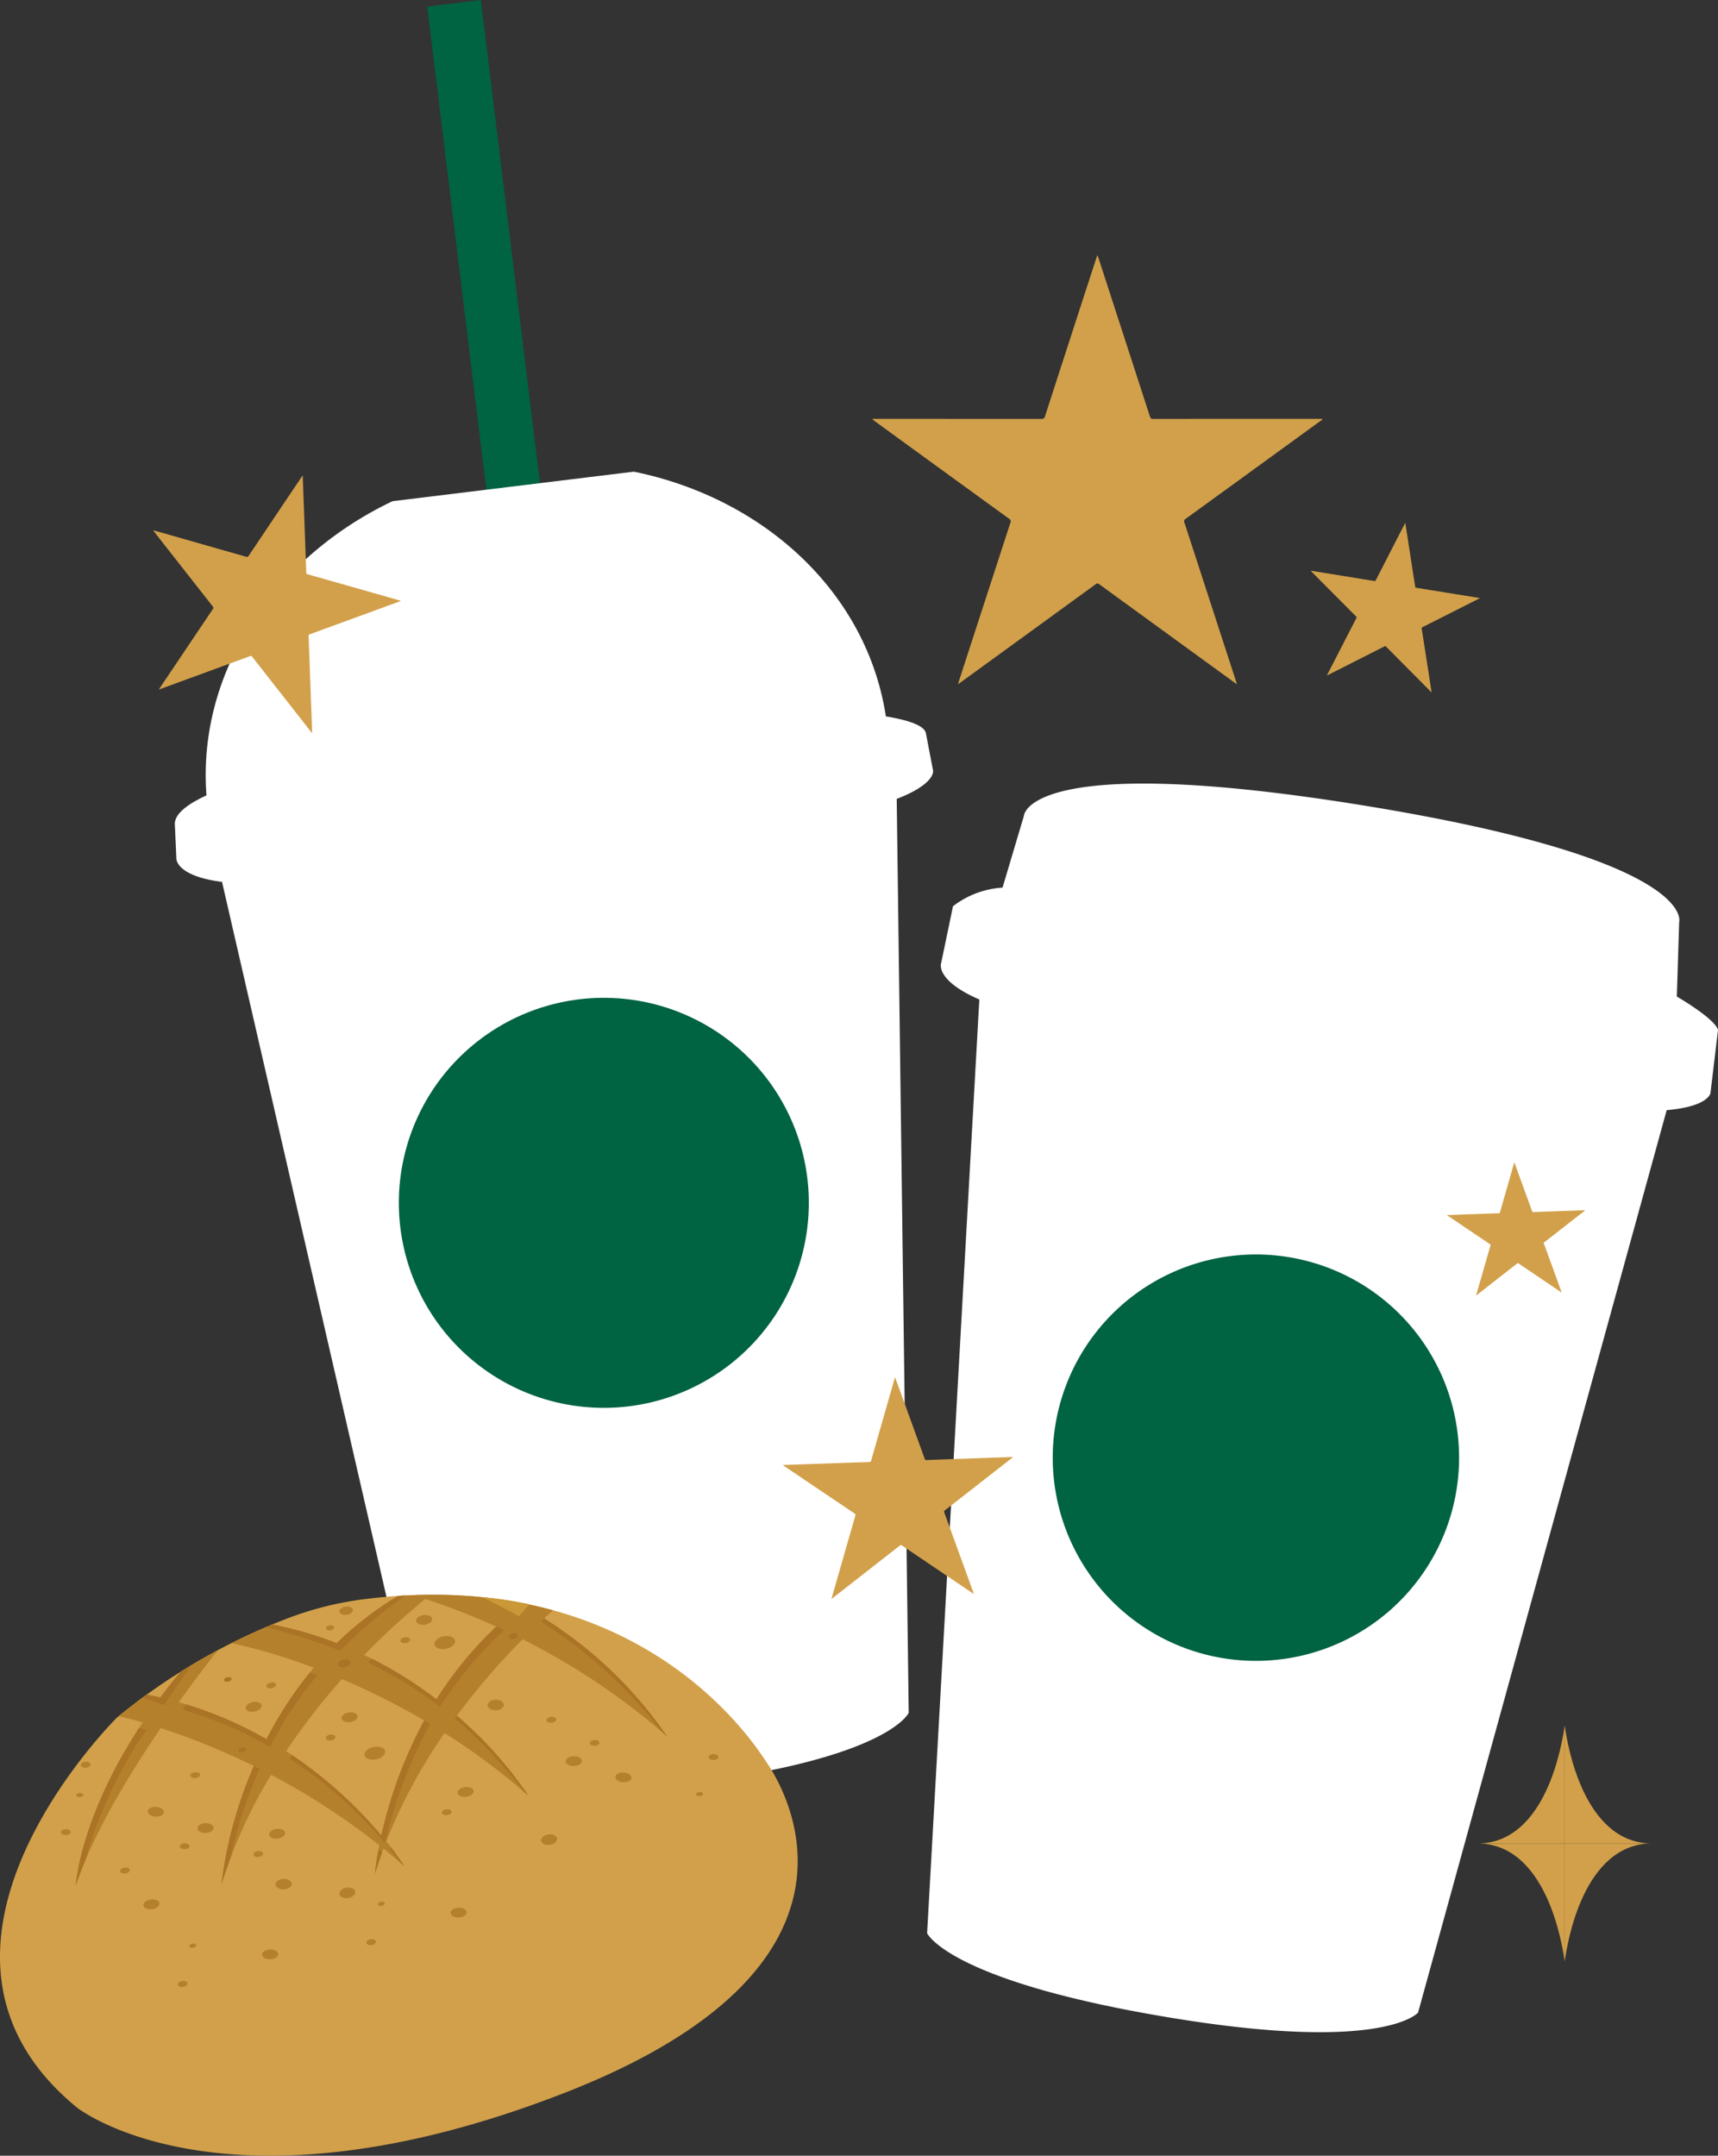 <svg id="ic_freedrinkfood" xmlns="http://www.w3.org/2000/svg" xmlns:xlink="http://www.w3.org/1999/xlink" width="259.393" height="325.442" viewBox="0 0 259.393 325.442">
  <rect x="0" y="0" width="259.393" height="325.442" fill="#333333" stroke="none"/>
  <defs>
    <clipPath id="clip-path">
      <rect id="Rectangle_13" data-name="Rectangle 13" width="259.393" height="325.442" fill="none"/>
    </clipPath>
  </defs>
  <rect id="Rectangle_12" data-name="Rectangle 12" width="8.163" height="96.765" transform="translate(64.503 0.991) rotate(-6.973)" fill="#006341"/>
  <g id="Group_27" data-name="Group 27">
    <g id="Group_26" data-name="Group 26" clip-path="url(#clip-path)">
      <path id="Path_55" data-name="Path 55" d="M95.689,71.208,59.263,75.664C40.726,84.493,29,102.624,31.359,121.9c3.048,24.922,28.478,42.317,56.8,38.853s48.808-26.476,45.759-51.4c-2.358-19.277-18.108-34.047-38.227-38.148" fill="#fff"/>
      <path id="Path_56" data-name="Path 56" d="M140.891,116.393l-1.085-5.654c-.459-3.75-25.015-5.144-57.69-1.147s-56.376,9.569-55.709,15.019l.224,5.046s-.088,4.124,13.825,3.74c15.681-.433,45.489-4.975,45.489-4.975l-.062-.383c5.348-.412,28.888-2.4,42.406-5.387,13.138-2.906,12.6-6.259,12.6-6.259" fill="#fff"/>
      <path id="Path_57" data-name="Path 57" d="M64.426,267.48s5.066,6,38.759,1.875c30.989-3.79,34.017-10.777,34.017-10.777l-1.895-144.45s-12.694-2.529-52.4,2.328S32.1,126.949,32.1,126.949Z" fill="#fff"/>
      <path id="Path_58" data-name="Path 58" d="M121.891,177.831a30.95,30.95,0,1,1-34.478-26.962,30.949,30.949,0,0,1,34.478,26.962" fill="#006341"/>
      <path id="Path_59" data-name="Path 59" d="M258.257,165.012l1.136-9.533c-.517-1.748-6.216-5.029-6.216-5.029l.354-11.3s2.73-9.395-47.867-17.585l-.049-.008-.05-.008c-50.6-8.166-50.969,1.61-50.969,1.61l-3.226,10.84a13.662,13.662,0,0,0-7.483,2.814l-1.81,8.691s-.794,2.542,5.788,5.385l-7.884,140.963s3.275,7.343,37.594,12.89c31.564,5.1,36.534-.908,36.534-.908l37.536-136.238c6.358-.542,6.612-2.58,6.612-2.58" fill="#fff"/>
      <path id="Path_60" data-name="Path 60" d="M219.907,224.956a30.676,30.676,0,1,1-25.388-35.178,30.675,30.675,0,0,1,25.388,35.178" fill="#006341"/>
      <path id="Path_61" data-name="Path 61" d="M17.666,259.293s-35.367,34.893-6.018,58.9c0,0,22.276,17.64,73.305-2.124s32.6-47.363,30.7-50.155c-1.819-2.677-18.8-29.593-60.348-24.529a50.253,50.253,0,0,0-11.78,2.894,93.073,93.073,0,0,0-25.86,15.012" fill="#d2a04a"/>
      <path id="Path_62" data-name="Path 62" d="M83.5,243.1q-2.1-.577-4.358-1.033c-.123.091-.249.18-.37.272q-.491-.267-.992-.527a73.171,73.171,0,0,0-17.681-.872,49.829,49.829,0,0,0-9.259,7.116,58.333,58.333,0,0,0-9.73-2.816c-1.852.767-3.931,1.7-6.162,2.822a85.141,85.141,0,0,1,12.42,3.722,57.555,57.555,0,0,0-7.138,10.777A59.126,59.126,0,0,0,27,256.977c2.464-3.44,4.6-6.211,5.9-7.858-1.813.966-3.707,2.051-5.648,3.265q-1.634,1.97-3.051,3.875c-.676-.156-1.364-.3-2.059-.436q-2.1,1.523-4.218,3.253c.94.226,2.154.54,3.607.964-9.533,14.307-10.1,24.639-10.1,24.639,2.581-7.73,7.954-16.634,12.837-23.795a106.8,106.8,0,0,1,14.052,5.729,64.033,64.033,0,0,0-4.893,17.906,75.3,75.3,0,0,1,7.5-16.579,104.717,104.717,0,0,1,16.336,10.631A43.764,43.764,0,0,0,56.6,282.9q.6-1.944,1.3-3.822,1.572,1.269,3.135,2.64a40.4,40.4,0,0,0-2.719-3.725,81.455,81.455,0,0,1,8.807-16.365,101.558,101.558,0,0,1,12.651,9.46,58.2,58.2,0,0,0-10.8-12.058,105.989,105.989,0,0,1,9.937-11.55,103.959,103.959,0,0,1,21.795,14.647,62.244,62.244,0,0,0-18.541-17.8q.688-.642,1.34-1.226m-25.926,34A65.5,65.5,0,0,0,43.2,264.366a100.381,100.381,0,0,1,8.429-10.878,108.508,108.508,0,0,1,12.406,6.251A67.807,67.807,0,0,0,57.578,277.1M65.9,256.531a62.141,62.141,0,0,0-10.9-6.679,107.4,107.4,0,0,1,9.229-8.464,105.82,105.82,0,0,1,10.684,4.178A53.827,53.827,0,0,0,65.9,256.531" fill="#b5802c"/>
      <path id="Path_63" data-name="Path 63" d="M40.77,263.7a57.523,57.523,0,0,1,7.138-10.777q-.558-.21-1.124-.416a57.848,57.848,0,0,0-6.549,10.056,59.267,59.267,0,0,0-12.121-5.254c-.2.281-.391.553-.574.808A59.118,59.118,0,0,1,40.77,263.7" fill="#aa7325"/>
      <path id="Path_64" data-name="Path 64" d="M64.91,260.254c-.292-.171-.581-.335-.871-.5A67.617,67.617,0,0,0,57.578,277.1,65.6,65.6,0,0,0,44.1,264.966c-.122.18-.245.356-.366.537a65.522,65.522,0,0,1,14.381,12.729,73.762,73.762,0,0,1,6.8-17.978" fill="#aa7325"/>
      <path id="Path_65" data-name="Path 65" d="M38.86,267.75l.327-.727-.862-.41-.307.728a63.721,63.721,0,0,0-4.586,17.178c.42-1.367.883-2.708,1.379-4.025A68.825,68.825,0,0,1,38.86,267.75" fill="#aa7325"/>
      <path id="Path_66" data-name="Path 66" d="M56.6,282.9c.339-1.107.712-2.2,1.1-3.27-.184-.146-.368-.289-.552-.433-.434,2.315-.551,3.7-.551,3.7" fill="#aa7325"/>
      <path id="Path_67" data-name="Path 67" d="M74.922,245.568A61.589,61.589,0,0,0,65.9,256.531a62.379,62.379,0,0,0-9.785-6.129c-.191.193-.382.388-.575.586a62.144,62.144,0,0,1,10.9,6.68A60.869,60.869,0,0,1,76.1,246.091c-.4-.18-.785-.352-1.174-.523" fill="#aa7325"/>
      <path id="Path_68" data-name="Path 68" d="M12.88,280.885a65.417,65.417,0,0,1,9.194-19.707c-.3-.087-.658-.206-1.053-.343-9.031,13.892-9.585,23.845-9.585,23.845.413-1.239.9-2.508,1.444-3.795" fill="#aa7325"/>
      <path id="Path_69" data-name="Path 69" d="M58.849,279.127c.647.8,1.177,1.506,1.593,2.08.2.17.394.335.59.508,0,0-.687-1.116-2.061-2.892-.04.1-.082.2-.122.3" fill="#aa7325"/>
      <path id="Path_70" data-name="Path 70" d="M68.66,259.4a75.521,75.521,0,0,1,10.521,11.175c.2.17.394.335.59.507A61.494,61.494,0,0,0,68.962,259c-.1.135-.2.264-.3.4" fill="#aa7325"/>
      <path id="Path_71" data-name="Path 71" d="M82.172,244.342c-.189.218-.351.4-.458.5a72.728,72.728,0,0,1,18.4,16.776c.2.17.394.337.591.51a63.986,63.986,0,0,0-18.533-17.783" fill="#aa7325"/>
      <path id="Path_72" data-name="Path 72" d="M51.379,249.192a67.084,67.084,0,0,1,9.87-8.321c-.38.02-.762.042-1.146.068a49.829,49.829,0,0,0-9.259,7.116,58.333,58.333,0,0,0-9.73-2.816c-.311.129-.63.264-.953.4a104.22,104.22,0,0,1,11.218,3.551" fill="#aa7325"/>
      <path id="Path_73" data-name="Path 73" d="M24.744,257.4c.743-1,2.735-4.064,4.083-5.97q-.778.467-1.568.958-1.634,1.971-3.05,3.875-1.016-.234-2.06-.435c-.2.144-.4.293-.6.441,1.03.35,2.668,1.009,3.195,1.131" fill="#aa7325"/>
      <path id="Path_74" data-name="Path 74" d="M72.828,241.122s4.383,2.184,5.517,2.9l1.592-1.831a58.836,58.836,0,0,0-7.109-1.07" fill="#ca9837"/>
      <path id="Path_75" data-name="Path 75" d="M70.47,288.685c.017.408-.518.762-1.194.789s-1.237-.281-1.254-.69.518-.761,1.194-.788,1.237.281,1.254.689" fill="#b5802d"/>
      <path id="Path_76" data-name="Path 76" d="M71.512,270.354c.056.4-.441.808-1.111.9s-1.259-.159-1.315-.564.441-.809,1.111-.9,1.259.159,1.315.564" fill="#b5802d"/>
      <path id="Path_77" data-name="Path 77" d="M68.181,273.478c.034.244-.266.488-.671.545s-.761-.1-.8-.341.267-.488.672-.545.76.1.794.341" fill="#b5802d"/>
      <path id="Path_78" data-name="Path 78" d="M56.776,293.1c.034.244-.266.488-.671.545s-.761-.1-.795-.341.267-.488.672-.545.76.1.794.341" fill="#b5802d"/>
      <path id="Path_79" data-name="Path 79" d="M58.087,287.342c.024.176-.191.351-.482.391s-.547-.069-.571-.244.191-.351.482-.392.547.069.571.245" fill="#b5802d"/>
      <path id="Path_80" data-name="Path 80" d="M84.119,277.554c.061.435-.434.863-1.1.956s-1.262-.183-1.322-.618.433-.863,1.1-.956,1.262.183,1.323.618" fill="#b5802d"/>
      <path id="Path_81" data-name="Path 81" d="M42.015,295c.017.408-.518.762-1.194.789s-1.237-.281-1.254-.69.518-.761,1.194-.788,1.237.281,1.254.689" fill="#b5802d"/>
      <path id="Path_82" data-name="Path 82" d="M43.057,276.671c.056.4-.441.808-1.111.9s-1.259-.159-1.315-.564.441-.809,1.111-.9,1.259.159,1.315.564" fill="#b5802d"/>
      <path id="Path_83" data-name="Path 83" d="M39.727,279.8c.033.244-.267.488-.671.545s-.762-.1-.8-.341.268-.488.672-.545.761.1.8.341" fill="#b5802d"/>
      <path id="Path_84" data-name="Path 84" d="M28.321,299.414c.034.244-.266.488-.671.545s-.761-.1-.8-.341.267-.488.672-.545.76.1.794.341" fill="#b5802d"/>
      <path id="Path_85" data-name="Path 85" d="M29.633,293.659c.024.176-.191.351-.482.391s-.547-.069-.571-.244.191-.351.482-.392.547.069.571.245" fill="#b5802d"/>
      <path id="Path_86" data-name="Path 86" d="M53.655,285.591c.061.435-.434.863-1.1.956s-1.262-.183-1.322-.618.433-.863,1.1-.956,1.262.183,1.323.618" fill="#b5802d"/>
      <path id="Path_87" data-name="Path 87" d="M92.912,268.255c.026-.408.594-.7,1.269-.661s1.2.407,1.176.815-.594.7-1.269.661-1.2-.407-1.176-.815" fill="#b5802d"/>
      <path id="Path_88" data-name="Path 88" d="M85.407,265.909c-.015-.408.521-.759,1.2-.782s1.236.288,1.25.7-.522.758-1.2.782-1.236-.289-1.25-.7" fill="#b5802d"/>
      <path id="Path_89" data-name="Path 89" d="M89.042,263.145c-.009-.247.315-.458.724-.472s.746.174.755.42-.316.459-.724.473-.746-.174-.755-.421" fill="#b5802d"/>
      <path id="Path_90" data-name="Path 90" d="M82.516,259.712c-.025-.246.285-.478.691-.519s.756.125.781.371-.285.478-.691.518-.756-.124-.781-.37" fill="#b5802d"/>
      <path id="Path_91" data-name="Path 91" d="M106.989,265.282c-.009-.247.315-.458.724-.472s.746.174.755.42-.316.459-.724.473-.746-.174-.755-.421" fill="#b5802d"/>
      <path id="Path_92" data-name="Path 92" d="M105.09,270.871c-.006-.177.227-.329.52-.339s.537.125.543.3-.227.329-.52.339-.537-.125-.543-.3" fill="#b5802d"/>
      <path id="Path_93" data-name="Path 93" d="M73.61,257.445c-.015-.439.52-.814,1.2-.837s1.237.313,1.252.752-.52.813-1.2.837-1.237-.313-1.252-.752" fill="#b5802d"/>
      <path id="Path_94" data-name="Path 94" d="M24.753,273.591c-.027.408-.595.7-1.27.661s-1.2-.407-1.176-.815.594-.7,1.269-.661,1.2.407,1.177.815" fill="#b5802d"/>
      <path id="Path_95" data-name="Path 95" d="M32.258,275.937c.014.408-.522.759-1.2.782s-1.236-.288-1.25-.7.522-.758,1.2-.782,1.236.289,1.25.7" fill="#b5802d"/>
      <path id="Path_96" data-name="Path 96" d="M28.622,278.7c.009.247-.315.458-.724.472s-.746-.174-.755-.42.316-.459.724-.473.746.174.755.421" fill="#b5802d"/>
      <path id="Path_97" data-name="Path 97" d="M30.212,267.912c.025.246-.285.478-.691.519s-.756-.125-.781-.371.285-.478.691-.518.756.124.781.37" fill="#b5802d"/>
      <path id="Path_98" data-name="Path 98" d="M13.667,266.344c.025.246-.285.478-.691.519s-.756-.125-.781-.371.285-.478.691-.518.756.124.781.37" fill="#b5802d"/>
      <path id="Path_99" data-name="Path 99" d="M10.675,276.564c.009.247-.315.458-.724.472s-.746-.174-.755-.42.316-.459.724-.473.746.174.755.421" fill="#b5802d"/>
      <path id="Path_100" data-name="Path 100" d="M12.575,270.975c.006.177-.227.329-.52.339s-.537-.125-.543-.3.227-.329.52-.339.537.125.543.3" fill="#b5802d"/>
      <path id="Path_101" data-name="Path 101" d="M44.054,284.4c.015.439-.52.814-1.2.837s-1.237-.313-1.252-.752.52-.813,1.2-.837,1.237.313,1.252.752" fill="#b5802d"/>
      <path id="Path_102" data-name="Path 102" d="M24.071,287.328c.056.4-.441.808-1.111.9s-1.259-.159-1.315-.564.441-.809,1.111-.9,1.259.159,1.315.564" fill="#b5802d"/>
      <path id="Path_103" data-name="Path 103" d="M19.6,282.291c.034.244-.266.488-.671.545s-.761-.1-.8-.341.267-.488.672-.545.76.1.794.341" fill="#b5802d"/>
      <path id="Path_104" data-name="Path 104" d="M53.987,259.081c.056.4-.441.808-1.111.9s-1.259-.159-1.315-.564.441-.809,1.111-.9,1.259.159,1.315.564" fill="#b5802d"/>
      <path id="Path_105" data-name="Path 105" d="M50.656,262.206c.034.244-.266.488-.671.545s-.761-.1-.8-.341.267-.488.672-.545.76.1.794.341" fill="#b5802d"/>
      <path id="Path_106" data-name="Path 106" d="M53.284,243.017c.048.343-.374.685-.941.764s-1.066-.135-1.114-.478.374-.685.941-.764,1.066.135,1.114.478" fill="#b5802d"/>
      <path id="Path_107" data-name="Path 107" d="M50.463,245.663c.029.207-.226.414-.568.461s-.645-.081-.673-.288.225-.414.568-.461.644.081.673.288" fill="#b5802d"/>
      <path id="Path_108" data-name="Path 108" d="M37.1,257.92c-.083-.4.388-.835,1.05-.972s1.267.077,1.349.477-.387.836-1.05.972-1.266-.077-1.349-.477" fill="#b5802d"/>
      <path id="Path_109" data-name="Path 109" d="M40.223,254.586c-.05-.242.234-.505.634-.587s.765.046.815.288-.234.505-.634.587-.765-.046-.815-.288" fill="#b5802d"/>
      <path id="Path_110" data-name="Path 110" d="M58.143,264.352c.107.519-.5,1.082-1.361,1.259s-1.641-.1-1.748-.618.5-1.082,1.361-1.259,1.641.1,1.748.618" fill="#b5802d"/>
      <path id="Path_111" data-name="Path 111" d="M65.247,244.386c.056.4-.441.808-1.111.9s-1.259-.159-1.315-.564.441-.809,1.111-.9,1.259.159,1.315.564" fill="#b5802d"/>
      <path id="Path_112" data-name="Path 112" d="M61.916,247.511c.034.244-.266.488-.671.545s-.761-.1-.795-.341.267-.488.672-.545.76.1.794.341" fill="#b5802d"/>
      <path id="Path_113" data-name="Path 113" d="M68.713,247.655c.107.519-.5,1.082-1.361,1.259s-1.641-.1-1.748-.618.5-1.082,1.361-1.259,1.641.1,1.748.618" fill="#b5802d"/>
      <path id="Path_114" data-name="Path 114" d="M52.913,250.913c.065.313-.3.654-.822.761s-.991-.061-1.056-.374.3-.654.822-.761.991.061,1.056.374" fill="#aa7325"/>
      <path id="Path_115" data-name="Path 115" d="M37.145,264.024c.039.189-.183.4-.5.46s-.6-.037-.637-.226.183-.395.5-.46.6.037.638.226" fill="#aa7325"/>
      <path id="Path_116" data-name="Path 116" d="M34.96,253.427c.039.189-.183.4-.5.46s-.6-.037-.637-.226.183-.395.5-.46.6.037.638.226" fill="#aa7325"/>
      <path id="Path_117" data-name="Path 117" d="M78.175,246.851c.047.229-.222.478-.6.556s-.725-.044-.772-.273.222-.478.6-.556.725.044.772.273" fill="#aa7325"/>
      <path id="Path_118" data-name="Path 118" d="M239.335,182.726l-.179.14q-3,2.348-6.009,4.692a.126.126,0,0,0-.046.172q1.326,3.633,2.647,7.27c.014.037.024.075.044.137l-.253-.17q-3.147-2.122-6.292-4.247a.112.112,0,0,0-.16.011q-3.05,2.387-6.1,4.769c-.031.025-.063.049-.112.086.014-.058.02-.1.031-.132q1.066-3.72,2.135-7.438a.131.131,0,0,0-.063-.176q-3.208-2.16-6.412-4.324a.293.293,0,0,1-.09-.085l.12,0q3.849-.135,7.7-.267a.156.156,0,0,0,.178-.135q1.061-3.72,2.13-7.438c.008-.028.018-.056.036-.112.022.056.037.09.05.124q1.323,3.636,2.644,7.272a.139.139,0,0,0,.164.108q3.851-.138,7.7-.271l.13,0,.01.023" fill="#d2a04a"/>
      <path id="Path_119" data-name="Path 119" d="M223.428,90.309l-.25.128q-4.21,2.129-8.423,4.254a.155.155,0,0,0-.1.2q.738,4.731,1.47,9.463c.007.048.011.1.02.177l-.267-.267q-3.312-3.332-6.62-6.666a.139.139,0,0,0-.2-.025q-4.275,2.165-8.553,4.326l-.156.078c.029-.068.047-.112.068-.154q2.187-4.26,4.377-8.518a.164.164,0,0,0-.034-.23q-3.377-3.392-6.748-6.788a.362.362,0,0,1-.089-.125l.147.024q4.707.761,9.413,1.524a.2.2,0,0,0,.248-.122q2.181-4.261,4.371-8.52c.016-.032.035-.063.07-.127.014.073.024.118.031.162q.735,4.732,1.466,9.464c.018.116.063.153.174.171q4.707.756,9.413,1.519l.16.025.006.03" fill="#d2a04a"/>
      <path id="Path_120" data-name="Path 120" d="M152.943,219.991l-.3.234q-5,3.9-10,7.806a.208.208,0,0,0-.078.285q2.208,6.047,4.4,12.1c.023.061.041.124.074.228l-.422-.282q-5.236-3.531-10.468-7.066a.187.187,0,0,0-.266.018q-5.075,3.969-10.152,7.934l-.186.144c.022-.1.033-.16.05-.221q1.774-6.187,3.552-12.374a.219.219,0,0,0-.1-.294q-5.337-3.592-10.669-7.193a.5.5,0,0,1-.15-.142l.2-.007q6.405-.224,12.811-.443a.26.26,0,0,0,.295-.225q1.766-6.19,3.544-12.376c.013-.046.029-.092.059-.185.038.092.063.148.084.206q2.2,6.048,4.4,12.1a.23.23,0,0,0,.274.179q6.405-.229,12.81-.45l.217-.007.016.037" fill="#d2a04a"/>
      <path id="Path_121" data-name="Path 121" d="M249.409,278.306h.01c-.027,0-.027,0,0,0h-.02l-13.149,0v17.831c.364-2.785,2.806-17.823,13.159-17.833" fill="#d2a04a"/>
      <path id="Path_122" data-name="Path 122" d="M236.25,260.473V278.3l13.148,0c-10.343-.02-12.784-15.048-13.148-17.832" fill="#d2a04a"/>
      <path id="Path_123" data-name="Path 123" d="M223.069,278.307h.01c10.353.011,12.795,15.048,13.159,17.833v-17.83l-13.148,0h-.021Z" fill="#d2a04a"/>
      <path id="Path_124" data-name="Path 124" d="M236.238,260.473c-.364,2.784-2.805,17.812-13.148,17.832l13.148,0Z" fill="#d2a04a"/>
      <path id="Path_125" data-name="Path 125" d="M199.687,63.317c-.2.146-.4.292-.6.436Q189.049,71.049,179,78.339a.406.406,0,0,0-.171.553q3.9,11.976,7.79,23.958c.04.121.07.246.128.451l-.807-.581q-10-7.265-19.991-14.534a.366.366,0,0,0-.521.017q-10.2,7.417-20.4,14.826c-.1.076-.209.15-.373.267.05-.187.076-.31.114-.428q3.891-11.98,7.791-23.959a.429.429,0,0,0-.183-.582q-10.194-7.389-20.375-14.8a.972.972,0,0,1-.284-.288h.391q12.543,0,25.085.007a.51.51,0,0,0,.594-.42q3.875-11.985,7.775-23.963c.03-.09.064-.178.129-.358.068.184.113.294.15.408q3.893,11.98,7.778,23.962a.451.451,0,0,0,.523.37q12.543-.012,25.085-.006h.425c.01.024.019.049.029.074" fill="#d2a04a"/>
      <path id="Path_126" data-name="Path 126" d="M60.5,90.737l-.4.146q-6.663,2.439-13.326,4.872a.233.233,0,0,0-.181.278q.271,7.194.531,14.389c0,.073,0,.146,0,.268-.137-.174-.245-.309-.352-.446q-4.359-5.558-8.713-11.119a.21.21,0,0,0-.289-.073Q31,101.533,24.237,104.008l-.247.089c.056-.1.09-.159.129-.218q4.016-5.976,8.035-11.95a.246.246,0,0,0-.01-.349Q27.7,85.922,23.261,80.256a.546.546,0,0,1-.111-.2l.215.061q6.894,1.964,13.788,3.932a.292.292,0,0,0,.392-.138q4.007-5.982,8.027-11.955c.03-.045.063-.088.127-.177.008.112.016.18.018.248q.264,7.2.524,14.39a.258.258,0,0,0,.229.286q6.9,1.956,13.79,3.924l.234.067,0,.045" fill="#d2a04a"/>
    </g>
  </g>
</svg>
